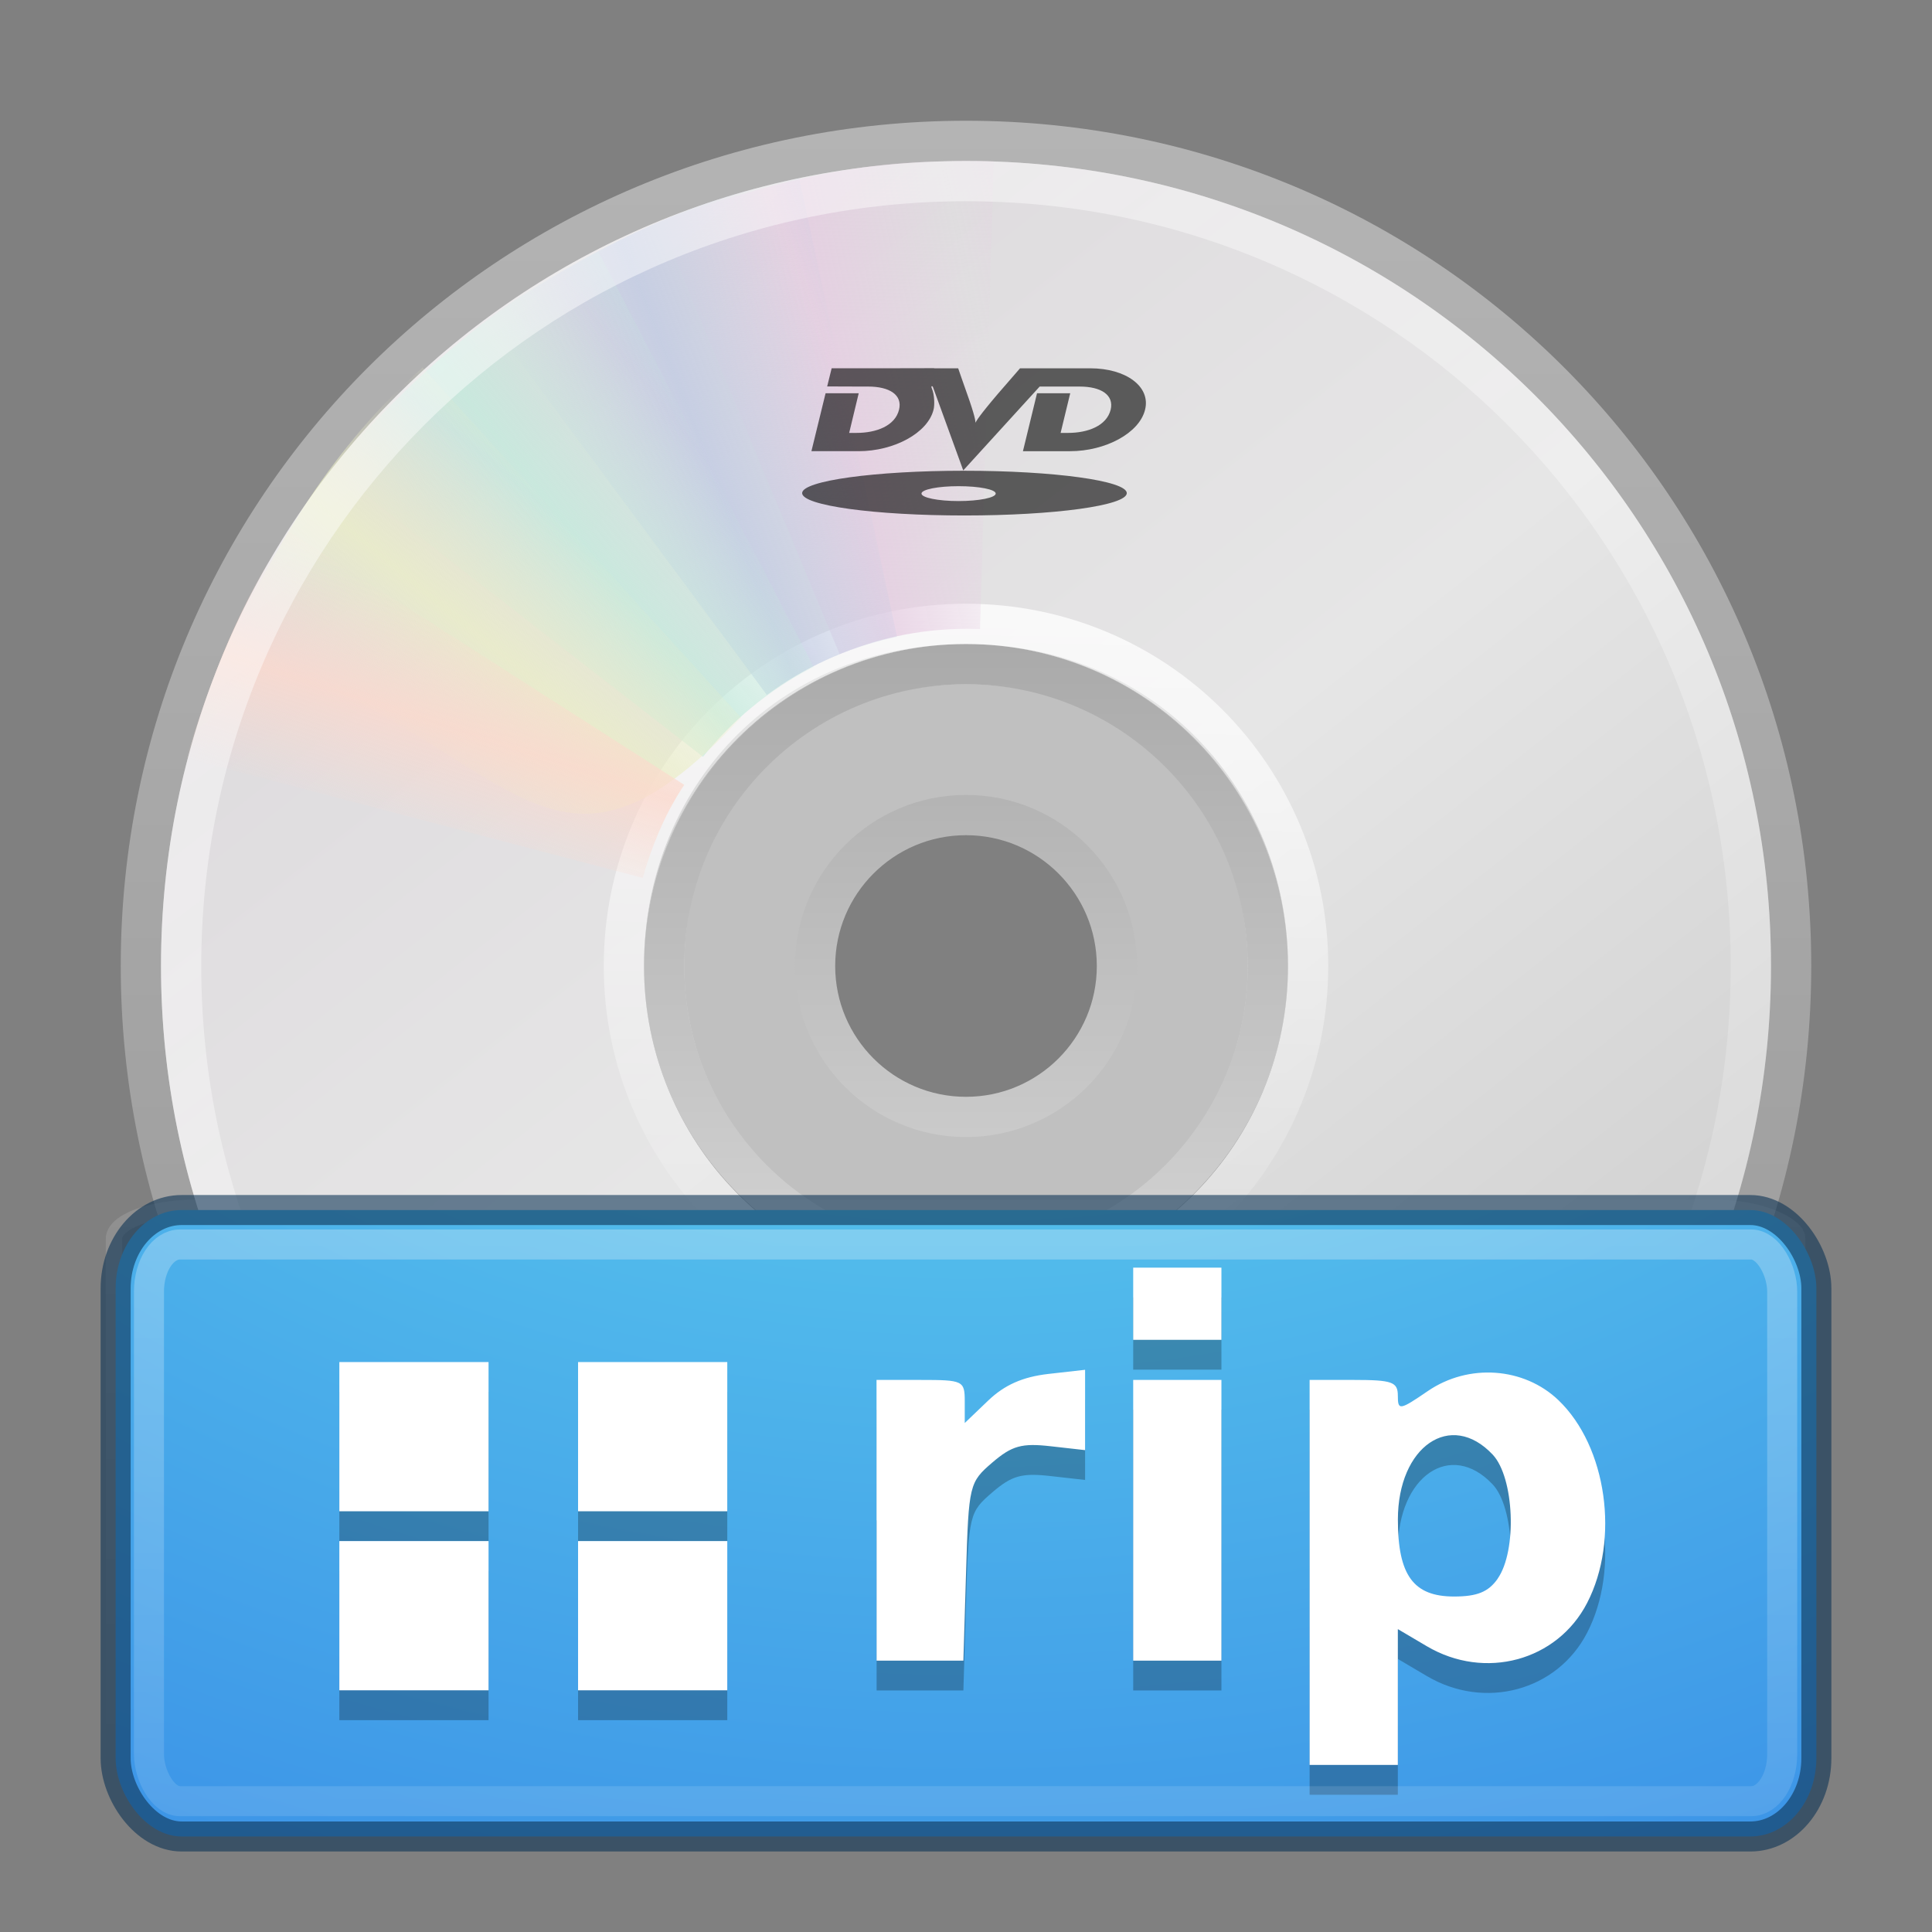 <?xml version="1.0" encoding="UTF-8" standalone="no"?>
<!-- Created with Inkscape (http://www.inkscape.org/) -->

<svg
   xmlns:dc="http://purl.org/dc/elements/1.1/"
   xmlns:cc="http://creativecommons.org/ns#"
   xmlns:rdf="http://www.w3.org/1999/02/22-rdf-syntax-ns#"
   xmlns:svg="http://www.w3.org/2000/svg"
   xmlns="http://www.w3.org/2000/svg"
   xmlns:xlink="http://www.w3.org/1999/xlink"
   xmlns:sodipodi="http://sodipodi.sourceforge.net/DTD/sodipodi-0.dtd"
   xmlns:inkscape="http://www.inkscape.org/namespaces/inkscape"
   id="svg3367"
   height="48"
   width="48"
   version="1.0"
   inkscape:version="0.48.4 r9939"
   sodipodi:docname="backlite.svg">
  <rect width="100%" height="100%" fill="#808080" stroke="none"/>
  <sodipodi:namedview
     pagecolor="#ffffff"
     bordercolor="#666666"
     borderopacity="1"
     objecttolerance="10"
     gridtolerance="10"
     guidetolerance="10"
     inkscape:pageopacity="0"
     inkscape:pageshadow="2"
     inkscape:window-width="1855"
     inkscape:window-height="1056"
     id="namedview61"
     showgrid="true"
     inkscape:zoom="19.25"
     inkscape:cx="24"
     inkscape:cy="13.61039"
     inkscape:window-x="65"
     inkscape:window-y="24"
     inkscape:window-maximized="1"
     inkscape:current-layer="layer1">
    <inkscape:grid
       type="xygrid"
       id="grid3123" />
  </sodipodi:namedview>
  <defs
     id="defs3369">
    <radialGradient
       id="radialGradient2476"
       gradientUnits="userSpaceOnUse"
       cy="41.636"
       cx="23.335"
       gradientTransform="matrix(.972 0 0 .287 1.312 27.541)"
       r="22.627">
      <stop
         id="stop23421"
         offset="0" />
      <stop
         id="stop23423"
         style="stop-opacity:0"
         offset="1" />
    </radialGradient>
    <linearGradient
       id="linearGradient3260"
       y2="45.033"
       gradientUnits="userSpaceOnUse"
       x2="-21.916"
       gradientTransform="translate(50.265)"
       y1="3"
       x1="-21.916">
      <stop
         id="stop3774"
         style="stop-color:#b4b4b4"
         offset="0" />
      <stop
         id="stop3776"
         style="stop-color:#969696"
         offset="1" />
    </linearGradient>
    <linearGradient
       id="linearGradient2473"
       y2="14.203"
       gradientUnits="userSpaceOnUse"
       x2="35.391"
       gradientTransform="matrix(0 1.171 -1.171 0 51.06 -4.114)"
       y1="32.416"
       x1="12.274">
      <stop
         id="stop3265"
         style="stop-color:#dedbde"
         offset="0" />
      <stop
         id="stop3267"
         style="stop-color:#e6e6e6"
         offset=".5" />
      <stop
         id="stop3269"
         style="stop-color:#d2d2d2"
         offset="1" />
    </linearGradient>
    <linearGradient
       id="linearGradient2469"
       y2="32.509"
       gradientUnits="userSpaceOnUse"
       x2="21.448"
       gradientTransform="matrix(.938 0 0 .938 1.5 1.5)"
       y1="15.5"
       x1="21.448">
      <stop
         id="stop3430"
         style="stop-color:#aaa"
         offset="0" />
      <stop
         id="stop3432"
         style="stop-color:#d4d4d4"
         offset="1" />
    </linearGradient>
    <linearGradient
       id="linearGradient2448"
       y2="45.962"
       xlink:href="#linearGradient6036"
       gradientUnits="userSpaceOnUse"
       x2="18.203"
       gradientTransform="matrix(.429 0 0 .429 13.547 13.266)"
       y1="4.038"
       x1="18.776" />
    <linearGradient
       id="linearGradient3354"
       y2="20.613"
       xlink:href="#linearGradient3519"
       spreadMethod="reflect"
       gradientUnits="userSpaceOnUse"
       x2="9.73"
       y1="17.886"
       x1="10.609" />
    <linearGradient
       id="linearGradient3352"
       y2="13.462"
       xlink:href="#linearGradient3511"
       spreadMethod="reflect"
       gradientUnits="userSpaceOnUse"
       x2="14.609"
       y1="16.188"
       x1="12.372" />
    <linearGradient
       id="linearGradient3350"
       y2="10.732"
       xlink:href="#linearGradient3503"
       spreadMethod="reflect"
       gradientUnits="userSpaceOnUse"
       x2="16.994"
       y1="13.046"
       x1="14.085" />
    <linearGradient
       id="linearGradient3348"
       y2="9.796"
       xlink:href="#linearGradient3495"
       spreadMethod="reflect"
       gradientUnits="userSpaceOnUse"
       x2="21.047"
       y1="11.2"
       x1="17.495" />
    <linearGradient
       id="linearGradient3346"
       y2="9.862"
       xlink:href="#linearGradient3487"
       spreadMethod="reflect"
       gradientUnits="userSpaceOnUse"
       x2="24.274"
       y1="10.775"
       x1="20.58" />
    <linearGradient
       id="linearGradient6036">
      <stop
         id="stop6038"
         style="stop-color:#fff"
         offset="0" />
      <stop
         id="stop6040"
         style="stop-color:#fff;stop-opacity:0"
         offset="1" />
    </linearGradient>
    <linearGradient
       id="linearGradient3359"
       y2="54.698"
       xlink:href="#linearGradient6036"
       gradientUnits="userSpaceOnUse"
       x2="48.799"
       gradientTransform="matrix(.985 0 0 .985 .019 -.624)"
       y1="3.61"
       x1="10.502" />
    <linearGradient
       id="linearGradient3519">
      <stop
         id="stop3521"
         style="stop-color:#fcd9cd"
         offset="0" />
      <stop
         id="stop3523"
         style="stop-color:#fcd9cd;stop-opacity:0"
         offset="1" />
    </linearGradient>
    <linearGradient
       id="linearGradient3511">
      <stop
         id="stop3513"
         style="stop-color:#ebeec7"
         offset="0" />
      <stop
         id="stop3515"
         style="stop-color:#ebeec7;stop-opacity:0"
         offset="1" />
    </linearGradient>
    <linearGradient
       id="linearGradient3503">
      <stop
         id="stop3505"
         style="stop-color:#c4ebdd"
         offset="0" />
      <stop
         id="stop3507"
         style="stop-color:#c4ebdd;stop-opacity:0"
         offset="1" />
    </linearGradient>
    <linearGradient
       id="linearGradient3495">
      <stop
         id="stop3497"
         style="stop-color:#c1cbe4"
         offset="0" />
      <stop
         id="stop3499"
         style="stop-color:#c1cbe4;stop-opacity:0"
         offset="1" />
    </linearGradient>
    <linearGradient
       id="linearGradient3487">
      <stop
         id="stop3489"
         style="stop-color:#e6cde2"
         offset="0" />
      <stop
         id="stop3491"
         style="stop-color:#e6cde2;stop-opacity:0"
         offset="1" />
    </linearGradient>
    <linearGradient
       inkscape:collect="always"
       xlink:href="#linearGradient3308-4-6-931-761"
       id="linearGradient3423"
       gradientUnits="userSpaceOnUse"
       gradientTransform="matrix(1.11,0,0,1.11,-3.06,-2.897)"
       x1="24"
       y1="5"
       x2="24"
       y2="43" />
    <linearGradient
       id="linearGradient3308-4-6-931-761">
      <stop
         id="stop2919"
         style="stop-color:#ffffff;stop-opacity:1"
         offset="0" />
      <stop
         id="stop2921"
         style="stop-color:#ffffff;stop-opacity:0"
         offset="1" />
    </linearGradient>
    <radialGradient
       inkscape:collect="always"
       xlink:href="#linearGradient2867-449-88-871-390-598-476-591-434-148-9-7"
       id="radialGradient3419"
       gradientUnits="userSpaceOnUse"
       gradientTransform="matrix(0,2.471,-3.307,-1.0425267e-7,51.533,-15.09)"
       cx="7.496"
       cy="8.45"
       fx="7.496"
       fy="8.45"
       r="20" />
    <linearGradient
       id="linearGradient2867-449-88-871-390-598-476-591-434-148-9-7">
      <stop
         offset="0"
         style="stop-color:#eea651;stop-opacity:1;"
         id="stop4627-2-7" />
      <stop
         offset="0.262"
         style="stop-color:#d28449;stop-opacity:1;"
         id="stop4629-8-6" />
      <stop
         offset="0.705"
         style="stop-color:#b46d34;stop-opacity:1;"
         id="stop4631-3-4" />
      <stop
         offset="1"
         style="stop-color:#99501b;stop-opacity:1;"
         id="stop4633-0-3" />
    </linearGradient>
    <linearGradient
       inkscape:collect="always"
       xlink:href="#linearGradient3332-412-419-652-471-761-410-156-661-505-7-3"
       id="linearGradient3421"
       gradientUnits="userSpaceOnUse"
       gradientTransform="matrix(1.074,0,0,1.074,-2.194,-2.031)"
       x1="24"
       y1="44"
       x2="24"
       y2="3.899" />
    <linearGradient
       id="linearGradient3332-412-419-652-471-761-410-156-661-505-7-3">
      <stop
         offset="0"
         style="stop-color:#865420;stop-opacity:1;"
         id="stop8032-8-0" />
      <stop
         offset="1"
         style="stop-color:#be8054;stop-opacity:1;"
         id="stop8034-9-9" />
    </linearGradient>
    <radialGradient
       inkscape:collect="always"
       xlink:href="#linearGradient3688-166-749"
       id="radialGradient3413"
       gradientUnits="userSpaceOnUse"
       gradientTransform="matrix(2.004,0,0,3.104,27.663,-100.898)"
       cx="4.993"
       cy="43.5"
       fx="4.993"
       fy="43.5"
       r="2.5" />
    <linearGradient
       id="linearGradient3688-166-749">
      <stop
         id="stop2883"
         style="stop-color:#181818;stop-opacity:1"
         offset="0" />
      <stop
         id="stop2885"
         style="stop-color:#181818;stop-opacity:0"
         offset="1" />
    </linearGradient>
    <radialGradient
       inkscape:collect="always"
       xlink:href="#linearGradient3688-464-309"
       id="radialGradient3415"
       gradientUnits="userSpaceOnUse"
       gradientTransform="matrix(2.004,0,0,3.104,-19.687,-169.19)"
       cx="4.993"
       cy="43.5"
       fx="4.993"
       fy="43.5"
       r="2.5" />
    <linearGradient
       id="linearGradient3688-464-309">
      <stop
         id="stop2889"
         style="stop-color:#181818;stop-opacity:1"
         offset="0" />
      <stop
         id="stop2891"
         style="stop-color:#181818;stop-opacity:0"
         offset="1" />
    </linearGradient>
    <linearGradient
       inkscape:collect="always"
       xlink:href="#linearGradient3702-501-757"
       id="linearGradient3417"
       gradientUnits="userSpaceOnUse"
       gradientTransform="matrix(1,0,0,2.217,-0.325,-62.314)"
       x1="25.058"
       y1="47.028"
       x2="25.058"
       y2="39.999" />
    <linearGradient
       id="linearGradient3702-501-757">
      <stop
         id="stop2895"
         style="stop-color:#181818;stop-opacity:0"
         offset="0" />
      <stop
         id="stop2897"
         style="stop-color:#181818;stop-opacity:1"
         offset="0.5" />
      <stop
         id="stop2899"
         style="stop-color:#181818;stop-opacity:0"
         offset="1" />
    </linearGradient>
    <linearGradient
       inkscape:collect="always"
       xlink:href="#linearGradient6036-8"
       id="linearGradient4068"
       x1="30"
       y1="3"
       x2="30"
       y2="74"
       gradientUnits="userSpaceOnUse"
       gradientTransform="matrix(0.83,0,0,0.823,-2.555,-4.933)" />
    <linearGradient
       id="linearGradient6036-8">
      <stop
         id="stop6038-1"
         style="stop-color:#ffffff;stop-opacity:1"
         offset="0" />
      <stop
         id="stop6040-1"
         style="stop-color:#ffffff;stop-opacity:0;"
         offset="1" />
    </linearGradient>
    <radialGradient
       inkscape:collect="always"
       xlink:href="#linearGradient3932"
       id="radialGradient3930"
       cx="27.771"
       cy="43.485"
       fx="27.771"
       fy="43.485"
       r="26"
       gradientTransform="matrix(-2.5018279e-8,0.854,-0.957,0,65.164,1.618)"
       gradientUnits="userSpaceOnUse" />
    <linearGradient
       id="linearGradient3932">
      <stop
         id="stop3934"
         style="stop-color:#eea651;stop-opacity:1;"
         offset="0" />
      <stop
         id="stop3936"
         style="stop-color:#d28449;stop-opacity:1;"
         offset="0.262" />
      <stop
         id="stop3938"
         style="stop-color:#b46d34;stop-opacity:1;"
         offset="0.514" />
      <stop
         id="stop3940"
         style="stop-color:#99501b;stop-opacity:1;"
         offset="1" />
    </linearGradient>
    <linearGradient
       x1="24"
       y1="5"
       x2="24"
       y2="43"
       id="linearGradient2470"
       xlink:href="#linearGradient3308-4-6-931-761-8"
       gradientUnits="userSpaceOnUse"
       gradientTransform="matrix(1.113,0,0,1.104,-2.581,11.88)" />
    <linearGradient
       id="linearGradient3308-4-6-931-761-8">
      <stop
         id="stop2919-7"
         style="stop-color:#ffffff;stop-opacity:1"
         offset="0" />
      <stop
         id="stop2921-6"
         style="stop-color:#ffffff;stop-opacity:0"
         offset="1" />
    </linearGradient>
    <linearGradient
       y2="43"
       x2="24"
       y1="5"
       x1="24"
       gradientTransform="matrix(1.113,0,0,1.104,-3.081,-4.022)"
       gradientUnits="userSpaceOnUse"
       id="linearGradient3143"
       xlink:href="#linearGradient3308-4-6-931-761-8"
       inkscape:collect="always" />
    <linearGradient
       inkscape:collect="always"
       xlink:href="#linearGradient6036-86"
       id="linearGradient4068-4"
       x1="30"
       y1="3"
       x2="30"
       y2="74"
       gradientUnits="userSpaceOnUse"
       gradientTransform="matrix(0.83,0,0,0.823,-2.555,-4.933)" />
    <linearGradient
       id="linearGradient6036-86">
      <stop
         id="stop6038-4"
         style="stop-color:#ffffff;stop-opacity:1"
         offset="0" />
      <stop
         id="stop6040-9"
         style="stop-color:#ffffff;stop-opacity:0;"
         offset="1" />
    </linearGradient>
    <radialGradient
       inkscape:collect="always"
       xlink:href="#linearGradient2867-449-88-871-390-598-476-591-434-148-57-177-1"
       id="radialGradient3930-4"
       cx="12.984"
       cy="42.991"
       fx="12.984"
       fy="42.991"
       r="26"
       gradientTransform="matrix(7.0262815e-8,2.281,-3.026,6.0112163e-7,154.103,-16.909)"
       gradientUnits="userSpaceOnUse" />
    <linearGradient
       id="linearGradient2867-449-88-871-390-598-476-591-434-148-57-177-1">
      <stop
         id="stop3750-4"
         style="stop-color:#90dbec;stop-opacity:1"
         offset="0" />
      <stop
         id="stop3752-1"
         style="stop-color:#55c1ec;stop-opacity:1"
         offset="0.262" />
      <stop
         id="stop3754-4"
         style="stop-color:#3689e6;stop-opacity:1"
         offset="0.705" />
      <stop
         id="stop3756-7"
         style="stop-color:#2b63a0;stop-opacity:1"
         offset="1" />
    </linearGradient>
    <linearGradient
       x1="24"
       y1="5"
       x2="24"
       y2="43"
       id="linearGradient2470-1"
       xlink:href="#linearGradient3308-4-6-931-761-9"
       gradientUnits="userSpaceOnUse"
       gradientTransform="matrix(1.113,0,0,1.104,-2.581,11.88)" />
    <linearGradient
       id="linearGradient3308-4-6-931-761-9">
      <stop
         id="stop2919-1"
         style="stop-color:#ffffff;stop-opacity:1"
         offset="0" />
      <stop
         id="stop2921-0"
         style="stop-color:#ffffff;stop-opacity:0"
         offset="1" />
    </linearGradient>
    <linearGradient
       y2="43"
       x2="24"
       y1="5"
       x1="24"
       gradientTransform="matrix(1.113,0,0,1.104,-3.081,-4.022)"
       gradientUnits="userSpaceOnUse"
       id="linearGradient3446"
       xlink:href="#linearGradient3308-4-6-931-761-9"
       inkscape:collect="always" />
  </defs>
  <g
     id="layer1">
    <path
       id="path2781"
       style="stroke:url(#linearGradient3260);fill:url(#linearGradient2473)"
       d="m44.5 24c0-11.363-9.137-20.5-20.5-20.5s-20.5 9.137-20.5 20.5 9.137 20.5 20.5 20.5 20.5-9.137 20.5-20.5zm-13 0c0 4.128-3.289 7.5-7.5 7.5-4.293 0-7.5-3.455-7.5-7.5 0-4.127 3.042-7.5 7.5-7.5s7.5 3.454 7.5 7.5z" />
    <path
       id="path2474"
       style="opacity:.5;fill:#fff"
       d="m24 16c-4.416 0-8 3.584-8 8s3.584 8 8 8 8-3.584 8-8-3.584-8-8-8zm0 4c2.208 0 4 1.792 4 4s-1.792 4-4 4-4-1.792-4-4 1.792-4 4-4z" />
    <path
       id="path3418"
       style="stroke-linejoin:round;stroke:url(#linearGradient2469);fill:none"
       d="m24 16.5c-4.14 0-7.5 3.36-7.5 7.5s3.36 7.5 7.5 7.5 7.5-3.36 7.5-7.5-3.36-7.5-7.5-7.5zm0 3.75c2.07 0 3.75 1.68 3.75 3.75s-1.68 3.75-3.75 3.75-3.75-1.68-3.75-3.75 1.68-3.75 3.75-3.75z" />
    <path
       id="path3281"
       style="opacity:.8;stroke:url(#linearGradient2448);fill:none"
       d="m24 15.5c-4.711 0-8.5 3.789-8.5 8.5s3.789 8.5 8.5 8.5 8.5-3.789 8.5-8.5-3.789-8.5-8.5-8.5z" />
    <g
       id="g3527">
      <path
         id="path3296"
         style="opacity:.8;fill:url(#linearGradient3346)"
         d="m15.857 5.731 4.768 10.613c1.035-0.459 2.17-0.719 3.375-0.719 0.032 0 0.062-0 0.094 0l0.014-11.62c-2.942-0.071-5.543 0.657-8.251 1.726z"
         transform="matrix(1 .028 -.028 1 .692 -.671)" />
      <path
         id="path3308"
         style="opacity:.8;fill:url(#linearGradient3348)"
         d="m12.121 7.906 6.931 9.36c0.913-0.67 1.966-1.167 3.143-1.425 0.031-0.007 0.06-0.014 0.092-0.02l-2.429-11.395c-2.889 0.561-5.319 1.856-7.736 3.48z" />
      <path
         id="path3310"
         style="opacity:.8;fill:url(#linearGradient3350)"
         d="m8.252 11.647 9.214 7.156c0.709-0.883 1.597-1.636 2.667-2.19 0.028-0.015 0.055-0.029 0.083-0.043l-5.35-10.319c-2.645 1.29-4.7 3.201-6.614 5.396z" />
      <path
         id="path3312"
         style="opacity:.8;fill:url(#linearGradient3352)"
         d="m5.633 16.074c7.175 2.242 7.85 7.032 12.777 1.754l-7.91-8.696c-2.221 1.931-3.587 4.327-4.867 6.942z" />
      <path
         id="path3314"
         style="opacity:.8;fill:url(#linearGradient3354)"
         d="m7.155 13.193c-1.183 1.752-1.908 3.637-2.525 5.644l11.339 2.975c0.216-0.763 0.518-1.515 0.969-2.219 0.017-0.027 0.045-0.067 0.062-0.094l-9.845-6.306z" />
    </g>
    <path
       id="path3272"
       style="opacity:.5;stroke:url(#linearGradient3359);fill:none"
       d="m24 4.5c-10.809 0-19.5 8.691-19.5 19.5s8.691 19.5 19.5 19.5 19.5-8.691 19.5-19.5-8.691-19.5-19.5-19.5z" />
    <g
       id="g3297"
       transform="matrix(-1 0 0 -1 48 47.991)">
      <path
         id="path3299"
         style="opacity:.8;fill:url(#linearGradient3346)"
         d="m15.857 5.731 4.768 10.613c1.035-0.459 2.17-0.719 3.375-0.719 0.032 0 0.062-0 0.094 0l0.014-11.62c-2.942-0.071-5.543 0.657-8.251 1.726z"
         transform="matrix(1 .028 -.028 1 .692 -.671)" />
      <path
         id="path3301"
         style="opacity:.8;fill:url(#linearGradient3348)"
         d="m12.121 7.906 6.931 9.36c0.913-0.67 1.966-1.167 3.143-1.425 0.031-0.007 0.06-0.014 0.092-0.02l-2.429-11.395c-2.889 0.561-5.319 1.856-7.736 3.48z" />
      <path
         id="path3303"
         style="opacity:.8;fill:url(#linearGradient3350)"
         d="m8.252 11.647 9.214 7.156c0.709-0.883 1.597-1.636 2.667-2.19 0.028-0.015 0.055-0.029 0.083-0.043l-5.35-10.319c-2.645 1.29-4.7 3.201-6.614 5.396z" />
      <path
         id="path3305"
         style="opacity:.8;fill:url(#linearGradient3352)"
         d="m5.633 16.074c7.175 2.242 7.85 7.032 12.777 1.754l-7.91-8.696c-2.221 1.931-3.587 4.327-4.867 6.942z" />
      <path
         id="path3307"
         style="opacity:.8;fill:url(#linearGradient3354)"
         d="m7.155 13.193c-1.183 1.752-1.908 3.637-2.525 5.644l11.339 2.975c0.216-0.763 0.518-1.515 0.969-2.219 0.017-0.027 0.045-0.067 0.062-0.094l-9.845-6.306z" />
    </g>
    <rect
       width="41.819"
       height="15.563"
       rx="2.07"
       ry="0.77"
       x="2.832"
       y="30.006"
       id="rect6741"
       style="opacity:0.4;fill:none;stroke:url(#linearGradient3446);stroke-width:0.406;stroke-linecap:round;stroke-linejoin:round;stroke-miterlimit:4;stroke-opacity:1;stroke-dasharray:none;stroke-dashoffset:0" />
    <rect
       style="fill:url(#radialGradient3930-4);fill-opacity:1;stroke:none"
       id="rect3152"
       width="42.254"
       height="15.564"
       x="2.873"
       y="30.063"
       ry="1.945"
       rx="1.64" />
    <rect
       rx="1.64"
       ry="1.945"
       y="30.063"
       x="2.873"
       height="15.564"
       width="42.254"
       id="rect3942"
       style="opacity:0.6;fill:none;stroke:#0e3455;stroke-width:0.746;stroke-linecap:round;stroke-linejoin:round;stroke-miterlimit:4;stroke-opacity:1;stroke-dasharray:none" />
    <path
       inkscape:connector-curvature="0"
       id="path3923"
       d="m 32.537,39.807 0,-4.782 1.096,0 c 0.958,0 1.096,0.05 1.096,0.393 0,0.37 0.044,0.363 0.747,-0.118 1.011,-0.69 2.386,-0.593 3.244,0.229 1.201,1.151 1.527,3.46 0.711,5.038 -0.745,1.441 -2.54,1.925 -3.982,1.074 l -0.72,-0.425 0,1.687 0,1.687 -1.096,0 -1.096,0 0,-4.782 z m 4.672,0.155 c 0.487,-0.695 0.414,-2.509 -0.123,-3.081 -1.041,-1.108 -2.356,-0.207 -2.356,1.614 0,1.382 0.386,1.911 1.395,1.911 0.574,0 0.855,-0.114 1.085,-0.443 z m -15.432,-1.45 0,-3.487 1.096,0 c 1.057,0 1.096,0.019 1.096,0.535 l 0,0.535 0.583,-0.558 c 0.405,-0.388 0.86,-0.589 1.495,-0.661 l 0.912,-0.103 0,0.998 0,0.998 -0.86,-0.097 c -0.714,-0.081 -0.959,-0.012 -1.445,0.405 -0.572,0.491 -0.586,0.551 -0.652,2.712 l -0.067,2.21 -1.078,0 -1.078,0 0,-3.487 z m 6.377,0 0,-3.487 1.096,0 1.096,0 0,3.487 0,3.487 -1.096,0 -1.096,0 0,-3.487 z m 0,-5.38 0,-0.897 1.096,0 1.096,0 0,0.897 0,0.897 -1.096,0 -1.096,0 0,-0.897 z"
       style="opacity:0.25;fill:#000000;fill-opacity:1" />
    <rect
       style="opacity:0.6;fill:none;stroke:url(#linearGradient4068-4);stroke-width:0.746;stroke-linecap:round;stroke-linejoin:round;stroke-miterlimit:4;stroke-opacity:1;stroke-dasharray:none"
       id="rect4060"
       width="40.577"
       height="13.831"
       x="3.701"
       y="30.919"
       ry="1.168"
       rx="0.771" />
    <path
       inkscape:connector-curvature="0"
       id="path3925"
       d="m 8.431,34.581 3.707,0 0,3.707 -3.707,0 z"
       style="opacity:0.25;fill:#000000;fill-opacity:1;stroke:none" />
    <path
       style="fill:#ffffff;fill-opacity:1"
       d="m 32.537,39.066 0,-4.782 1.096,0 c 0.958,0 1.096,0.05 1.096,0.393 0,0.37 0.044,0.363 0.747,-0.118 1.011,-0.69 2.386,-0.593 3.244,0.229 1.201,1.151 1.527,3.46 0.711,5.038 -0.745,1.441 -2.54,1.925 -3.982,1.074 l -0.72,-0.425 0,1.687 0,1.687 -1.096,0 -1.096,0 0,-4.782 z m 4.672,0.155 c 0.487,-0.695 0.414,-2.509 -0.123,-3.081 -1.041,-1.108 -2.356,-0.207 -2.356,1.614 0,1.382 0.386,1.911 1.395,1.911 0.574,0 0.855,-0.114 1.085,-0.443 z m -15.432,-1.45 0,-3.487 1.096,0 c 1.057,0 1.096,0.019 1.096,0.535 l 0,0.535 0.583,-0.558 c 0.405,-0.388 0.86,-0.589 1.495,-0.661 l 0.912,-0.103 0,0.998 0,0.998 -0.86,-0.097 c -0.714,-0.081 -0.959,-0.012 -1.445,0.405 -0.572,0.491 -0.586,0.551 -0.652,2.712 l -0.067,2.21 -1.078,0 -1.078,0 0,-3.487 z m 6.377,0 0,-3.487 1.096,0 1.096,0 0,3.487 0,3.487 -1.096,0 -1.096,0 0,-3.487 z m 0,-5.38 0,-0.897 1.096,0 1.096,0 0,0.897 0,0.897 -1.096,0 -1.096,0 0,-0.897 z"
       id="path3242"
       inkscape:connector-curvature="0" />
    <path
       style="opacity:0.25;fill:#000000;fill-opacity:1;stroke:none"
       d="m 14.362,34.581 3.707,0 0,3.707 -3.707,0 z"
       id="path3927"
       inkscape:connector-curvature="0" />
    <path
       style="fill:#ffffff;fill-opacity:1;stroke:none"
       d="m 8.431,33.84 3.707,0 0,3.707 -3.707,0 z"
       id="path3145"
       inkscape:connector-curvature="0" />
    <path
       style="opacity:0.25;fill:#000000;fill-opacity:1;stroke:none"
       d="m 8.431,39.03 3.707,0 0,3.707 -3.707,0 z"
       id="path3929"
       inkscape:connector-curvature="0" />
    <path
       inkscape:connector-curvature="0"
       id="path3917"
       d="m 14.362,33.84 3.707,0 0,3.707 -3.707,0 z"
       style="fill:#ffffff;fill-opacity:1;stroke:none" />
    <path
       inkscape:connector-curvature="0"
       id="path3931"
       d="m 14.362,39.03 3.707,0 0,3.707 -3.707,0 z"
       style="opacity:0.25;fill:#000000;fill-opacity:1;stroke:none" />
    <path
       inkscape:connector-curvature="0"
       id="path3919"
       d="m 8.431,38.288 3.707,0 0,3.707 -3.707,0 z"
       style="fill:#ffffff;fill-opacity:1;stroke:none" />
    <path
       style="fill:#ffffff;fill-opacity:1;stroke:none"
       d="m 14.362,38.288 3.707,0 0,3.707 -3.707,0 z"
       id="path3921"
       inkscape:connector-curvature="0" />
  </g>
  <g
     transform="matrix(0.305,0,0,0.305,9.559,-10.678)"
     id="layer3">
    <path
       d="m 44.752,65 -4.764,0.01 -3.584,0 -0.365,1.478 2.715,0.01 0.628,0 c 1.743,0 2.808,0.685 2.511,1.885 -0.32,1.315 -1.849,1.89 -3.461,1.89 l -0.601,0 0.778,-3.232 -2.699,0 -1.154,4.721 3.842,0 c 2.88,0 5.631,-1.475 6.106,-3.379 0.095,-0.346 0.086,-1.215 -0.139,-1.734 0,-0.023 -0.015,-0.032 -0.027,-0.078 -0.012,-0.011 -0.021,-0.093 0.027,-0.104 0.024,-0.012 0.069,0.035 0.08,0.047 0.024,0.058 0.038,0.099 0.038,0.099 l 2.441,6.715 6.224,-6.83 2.629,0 0.633,0 c 1.743,0 2.807,0.685 2.522,1.885 -0.332,1.315 -1.859,1.89 -3.471,1.89 l -0.606,0 0.783,-3.232 -2.704,0 -1.148,4.721 3.842,0 c 2.881,0 5.643,-1.475 6.106,-3.379 0.474,-1.892 -1.566,-3.373 -4.459,-3.373 l -5.725,0 c 0,0 -1.518,1.744 -1.803,2.078 -1.505,1.765 -1.782,2.239 -1.83,2.366 0.012,-0.127 -0.047,-0.598 -0.687,-2.386 -0.177,-0.485 -0.719,-2.057 -0.719,-2.057 l -1.958,0 0,-0.01 z m 2.468,8.355 C 39.917,73.355 34,74.174 34,75.178 34,76.193 39.917,77 47.22,77 c 7.302,0 13.225,-0.807 13.225,-1.822 0,-1.004 -5.923,-1.822 -13.225,-1.822 z m -0.478,1.258 c 1.672,0 3.026,0.266 3.026,0.601 0,0.335 -1.354,0.611 -3.026,0.611 -1.672,0 -3.021,-0.276 -3.021,-0.611 0,-0.334 1.349,-0.601 3.021,-0.601 z"
       inkscape:connector-curvature="0"
       id="path3745"
       style="opacity:0.6;fill-rule:evenodd;display:inline" />
  </g>
</svg>
